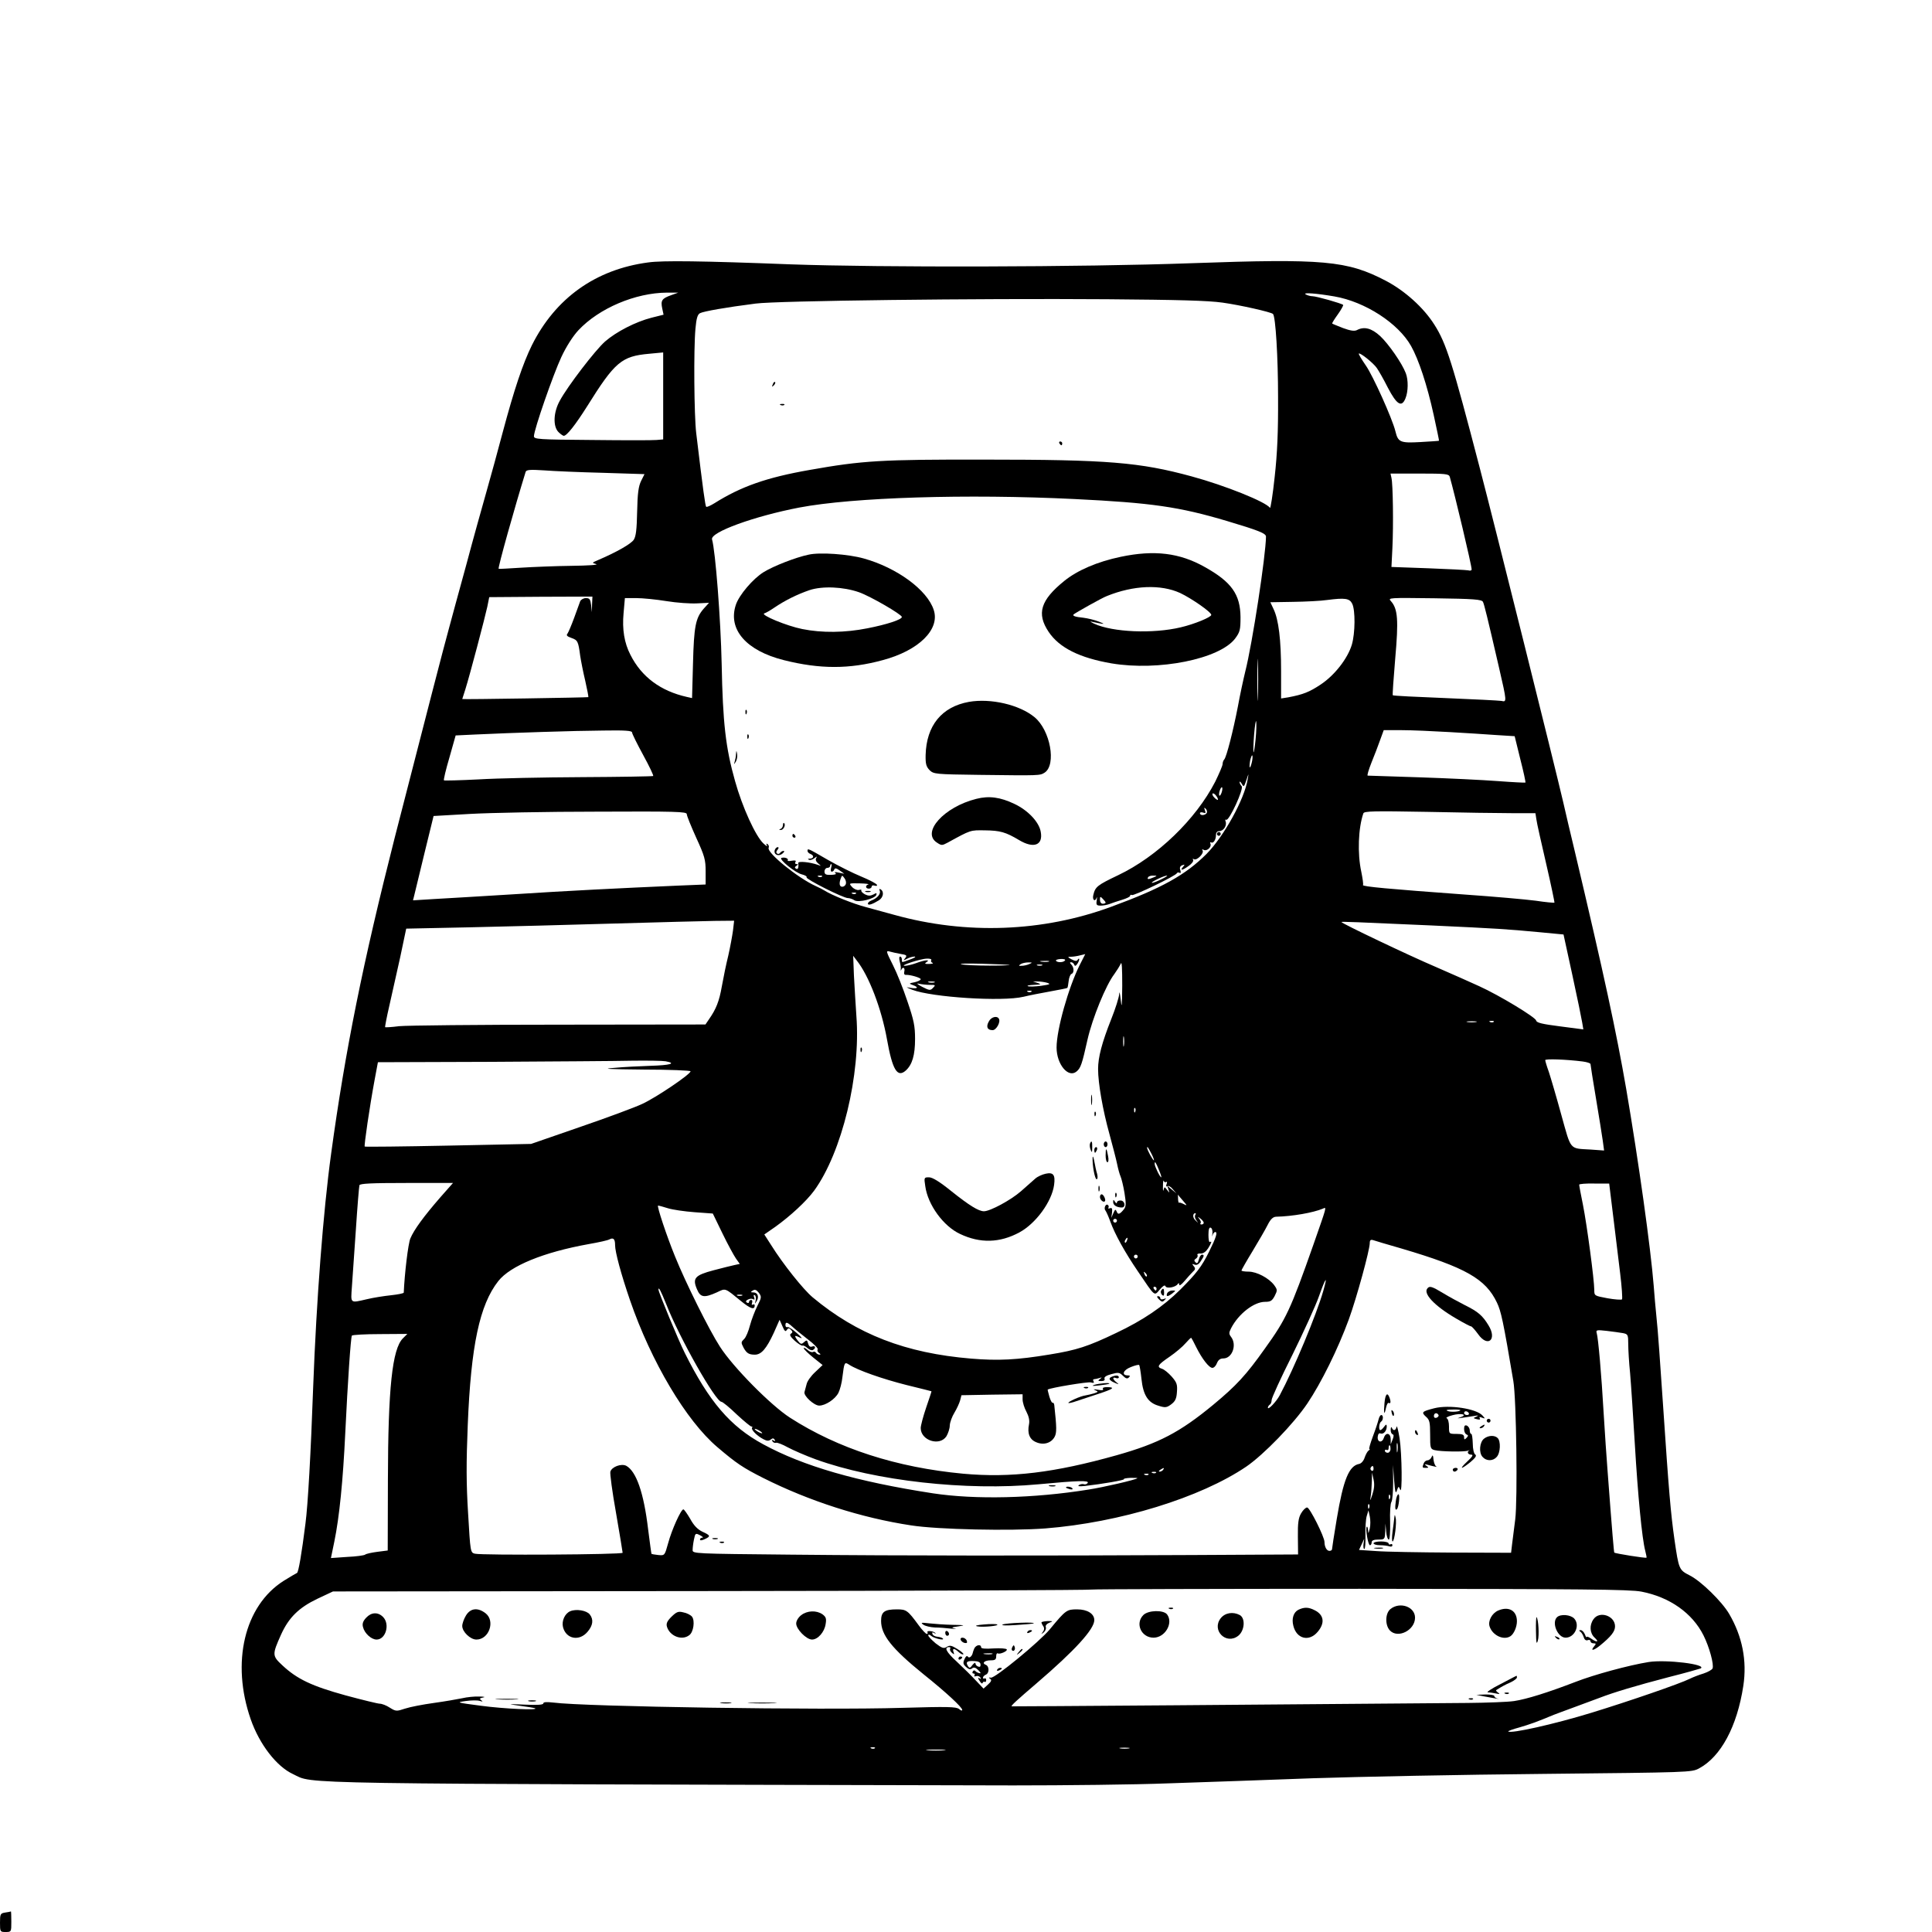 <?xml version="1.0" standalone="no"?>
<!DOCTYPE svg PUBLIC "-//W3C//DTD SVG 20010904//EN"
 "http://www.w3.org/TR/2001/REC-SVG-20010904/DTD/svg10.dtd">
<svg version="1.0" xmlns="http://www.w3.org/2000/svg"
 width="1024pt" height="1024pt" viewBox="0 0 1024 1024"
 preserveAspectRatio="xMidYMid meet">
<g transform="translate(0,1024) scale(0.1,-0.1)"
fill="#000000" stroke="none">
<path d="M3435 8849 c-278 -37 -491 -189 -616 -439 -48 -98 -93 -231 -155
-463 -25 -95 -63 -233 -84 -307 -21 -74 -71 -252 -109 -395 -39 -143 -80 -291
-90 -330 -31 -112 -116 -442 -289 -1115 -169 -665 -262 -1126 -337 -1675 -42
-305 -78 -779 -95 -1233 -13 -363 -28 -628 -41 -727 -20 -159 -37 -259 -45
-262 -5 -2 -37 -21 -71 -42 -208 -132 -279 -433 -174 -734 46 -132 137 -250
224 -290 115 -54 -96 -51 3817 -60 272 0 644 4 825 11 182 6 526 18 765 27
239 8 788 19 1220 23 774 8 786 8 825 29 116 62 202 222 235 438 20 133 -5
261 -75 381 -38 65 -148 173 -209 204 -57 29 -58 32 -81 190 -20 141 -30 258
-60 705 -14 209 -29 421 -35 470 -5 50 -12 126 -15 170 -16 201 -80 659 -146
1045 -52 300 -116 598 -274 1265 -20 83 -47 197 -60 255 -41 177 -366 1480
-442 1770 -146 560 -177 660 -241 760 -57 90 -156 179 -257 232 -205 107 -330
118 -1030 93 -578 -21 -1648 -23 -2125 -6 -465 18 -681 21 -755 10z m121 -174
c-48 -17 -55 -28 -46 -70 l7 -33 -64 -16 c-85 -22 -186 -74 -246 -126 -52 -46
-198 -236 -240 -314 -34 -61 -37 -136 -7 -166 11 -11 24 -20 28 -20 16 0 61
57 123 155 148 237 183 267 330 280 l74 7 0 -231 0 -230 -35 -3 c-19 -2 -173
-2 -342 0 -286 2 -308 4 -308 20 0 34 102 327 145 419 26 56 62 112 91 143
109 116 301 198 469 199 l60 0 -39 -14z m3516 -6 c163 -28 339 -142 407 -263
40 -71 85 -206 120 -366 16 -74 29 -135 28 -136 -1 -1 -45 -4 -99 -7 -106 -6
-118 -1 -132 57 -16 66 -119 295 -157 349 -22 32 -39 60 -37 63 7 6 76 -49 95
-76 10 -14 37 -61 59 -105 47 -90 73 -106 93 -57 15 36 16 98 2 134 -20 53
-92 156 -136 197 -46 42 -85 52 -124 31 -13 -6 -34 -3 -72 11 -30 12 -56 22
-58 24 -2 2 12 24 30 49 18 25 30 48 28 50 -8 8 -142 46 -163 46 -11 0 -28 5
-36 10 -17 11 59 5 152 -11z m-592 -33 c93 -13 257 -50 267 -60 14 -13 27
-230 27 -441 1 -181 -4 -298 -18 -423 -10 -95 -22 -169 -25 -164 -19 31 -238
119 -415 167 -275 75 -446 89 -1096 89 -550 1 -648 -5 -930 -55 -228 -40 -363
-88 -503 -176 -21 -13 -41 -22 -44 -19 -5 5 -16 82 -53 391 -11 91 -14 443 -4
553 5 55 11 75 24 82 19 10 138 31 295 51 112 15 1168 28 1865 23 373 -3 532
-7 610 -18z m-3285 -902 l221 -7 -18 -36 c-14 -29 -19 -66 -21 -162 -2 -95 -6
-131 -18 -150 -15 -22 -90 -65 -188 -107 -35 -15 -35 -15 -11 -22 14 -4 -45
-8 -130 -9 -85 -1 -207 -6 -270 -10 -63 -4 -116 -7 -117 -6 -6 3 87 333 143
514 4 11 22 13 97 8 50 -4 191 -10 312 -13z m4489 -21 c27 -95 116 -469 116
-491 0 -6 -8 -8 -18 -5 -9 2 -105 7 -212 11 l-195 7 5 100 c6 121 3 340 -5
372 l-5 23 154 0 c139 0 155 -2 160 -17z m-1989 -118 c409 -20 555 -41 810
-117 164 -49 205 -65 205 -82 -1 -100 -72 -567 -110 -716 -10 -41 -28 -124
-39 -185 -25 -129 -60 -266 -72 -280 -5 -5 -9 -16 -9 -25 0 -8 -18 -50 -39
-93 -103 -200 -307 -397 -515 -496 -109 -52 -121 -61 -131 -104 -7 -27 9 -40
18 -14 2 6 2 0 0 -15 -4 -24 -1 -28 21 -28 14 0 35 4 48 9 13 5 42 15 66 22
23 7 42 16 42 21 0 5 4 7 9 4 9 -6 234 102 239 116 2 4 8 5 14 2 6 -4 8 1 4
14 -5 13 -1 22 10 26 14 5 15 4 4 -9 -18 -21 -3 -19 31 6 16 11 26 25 23 31
-4 7 -2 8 4 4 15 -9 55 31 46 46 -4 7 -3 8 5 4 16 -10 43 13 37 31 -3 8 -2 11
3 8 12 -7 26 14 26 40 0 13 7 20 18 20 22 0 41 30 33 51 -3 8 -2 12 3 9 15 -9
95 165 82 178 -6 6 -11 16 -11 22 0 5 6 1 12 -10 10 -18 12 -16 24 20 13 39
13 39 7 5 -17 -106 -126 -303 -218 -396 -112 -112 -238 -182 -505 -280 -363
-134 -769 -149 -1150 -43 -41 11 -109 30 -150 41 -69 18 -183 64 -220 88 -8 5
-29 16 -47 24 -95 43 -259 176 -249 202 3 8 0 16 -6 20 -7 5 -8 2 -3 -7 5 -8
-4 -3 -18 10 -42 38 -113 194 -151 331 -50 177 -65 308 -71 622 -5 234 -33
598 -51 659 -11 38 224 123 463 169 285 54 886 73 1458 45z m-2557 -558 l-1
-42 -4 38 c-4 31 -8 37 -28 37 -12 0 -26 -8 -30 -17 -4 -10 -18 -49 -32 -88
-14 -38 -30 -76 -35 -83 -8 -9 -3 -15 20 -23 34 -12 37 -18 47 -94 4 -27 16
-88 27 -134 10 -45 18 -84 16 -86 -2 -2 -668 -13 -668 -10 0 0 7 23 16 50 24
76 105 384 117 440 l10 50 274 2 273 1 -2 -41z m394 17 c55 -9 128 -14 163
-12 l63 3 -29 -32 c-42 -49 -51 -91 -56 -290 l-5 -183 -27 6 c-139 31 -241
106 -300 224 -32 62 -44 134 -36 220 l7 80 60 0 c33 0 105 -7 160 -16z m3635
-14 c17 -34 16 -156 -2 -217 -22 -73 -91 -162 -165 -211 -60 -40 -93 -53 -172
-68 l-38 -6 0 146 c0 164 -13 272 -40 328 l-17 36 121 2 c66 1 148 5 181 10
93 12 118 9 132 -20z m693 10 c7 -15 22 -75 85 -348 42 -182 42 -184 13 -177
-13 2 -147 9 -297 15 -151 6 -277 12 -279 15 -2 2 4 89 13 195 18 203 14 263
-23 304 -17 18 -10 18 231 15 209 -3 250 -6 257 -19z m-1193 -502 c-1 -51 -3
-12 -3 87 0 99 2 141 3 93 2 -48 2 -129 0 -180z m-12 -225 c-4 -41 -9 -73 -11
-70 -2 2 -1 44 3 93 4 49 9 80 11 70 2 -11 1 -52 -3 -93z m-3305 35 c0 -7 27
-61 59 -120 33 -60 56 -109 53 -111 -4 -2 -173 -5 -377 -6 -203 -1 -451 -6
-549 -12 -98 -5 -181 -7 -183 -5 -3 2 10 57 29 121 l33 117 105 5 c192 9 523
20 678 21 116 2 152 -1 152 -10z m4330 2 c85 -5 199 -12 252 -16 l96 -6 30
-122 c17 -66 29 -122 27 -124 -1 -1 -67 2 -146 8 -79 6 -265 15 -414 20 -148
5 -273 9 -276 9 -4 1 5 31 20 69 15 37 36 91 46 120 l19 52 95 0 c53 0 166 -5
251 -10z m-1045 -160 c-4 -17 -9 -30 -11 -27 -2 2 -1 18 2 36 4 17 9 30 11 27
3 -2 2 -19 -2 -36z m-160 -160 c-4 -12 -9 -19 -12 -17 -3 3 -2 15 2 27 4 12 9
19 12 17 3 -3 2 -15 -2 -27z m-20 -39 c-2 -2 -11 3 -19 12 -8 8 -12 17 -9 21
3 3 12 -2 19 -12 7 -9 11 -19 9 -21z m-59 -70 c-9 -14 -36 -15 -36 -1 0 5 8 6
17 3 13 -5 15 -3 9 13 -5 14 -4 16 5 7 6 -6 8 -16 5 -22z m-2756 -6 c0 -9 23
-65 50 -125 45 -98 50 -117 50 -179 l0 -69 -147 -6 c-317 -14 -581 -27 -873
-46 -168 -10 -356 -22 -418 -25 l-113 -7 6 24 c3 12 27 113 54 223 l49 200
193 11 c107 6 409 12 672 12 422 2 477 0 477 -13z m4376 5 l122 0 5 -32 c2
-18 26 -124 52 -236 26 -112 45 -205 44 -206 -2 -2 -47 2 -99 10 -52 7 -223
22 -380 33 -397 29 -540 42 -536 50 3 4 -2 36 -9 71 -21 96 -16 231 11 309 4
12 55 13 336 8 182 -4 386 -7 454 -7z m-1901 -340 c-28 -12 -37 -12 -30 0 3 6
16 10 28 9 21 0 21 -1 2 -9z m41 -10 c-22 -11 -44 -20 -50 -19 -13 1 65 39 79
38 6 0 -8 -9 -29 -19z m-296 -124 c0 -3 -7 -6 -15 -6 -9 0 -15 9 -15 21 0 18
2 19 15 5 8 -8 15 -17 15 -20z m-1975 -148 c-4 -29 -15 -89 -25 -133 -11 -44
-26 -117 -34 -162 -14 -81 -31 -122 -68 -175 l-19 -28 -777 -1 c-427 0 -808
-4 -847 -8 -38 -5 -72 -7 -74 -5 -1 1 8 51 22 111 13 59 39 176 58 259 l32
152 336 7 c185 4 530 13 766 20 237 7 476 13 533 14 l103 1 -6 -52z m3700 27
c363 -17 393 -19 576 -36 l126 -12 47 -216 c26 -119 49 -232 52 -251 l6 -36
-123 16 c-94 12 -125 19 -127 31 -3 17 -194 133 -302 182 -41 19 -145 65 -230
102 -141 60 -500 231 -500 238 0 3 73 0 475 -18z m-2812 -151 c32 -5 36 -8 25
-22 -11 -13 -10 -14 9 -4 12 7 30 12 40 12 10 -1 0 -7 -22 -15 -49 -18 -45
-18 -45 0 0 8 -4 15 -9 15 -6 0 -6 -12 -2 -27 4 -16 7 -34 5 -41 -1 -7 0 -8 3
-2 8 18 21 11 16 -9 -3 -12 0 -19 9 -18 23 1 78 -15 78 -23 0 -5 -15 -12 -32
-16 -31 -6 -32 -7 -10 -15 33 -12 27 -21 -10 -15 -30 5 -29 5 7 -10 105 -40
477 -64 590 -37 28 7 90 19 140 28 49 9 91 17 92 19 2 1 5 18 7 36 2 19 9 36
15 38 15 5 14 35 -1 50 -8 8 -9 12 -1 12 6 0 14 -6 16 -12 4 -10 8 -9 16 2 6
8 11 20 11 25 0 6 -4 5 -8 -2 -5 -8 -13 -8 -32 2 -22 12 -23 14 -5 14 11 0 33
3 48 7 l29 7 -30 -59 c-59 -118 -122 -341 -122 -436 0 -89 62 -164 106 -127
22 18 29 39 58 169 26 114 97 288 142 347 13 18 28 42 34 55 6 16 8 -23 8
-117 -1 -109 -3 -125 -8 -75 -4 36 -7 50 -8 32 -1 -18 -20 -78 -42 -133 -50
-126 -70 -203 -70 -265 0 -76 25 -218 60 -344 17 -63 36 -135 41 -160 5 -25
13 -54 18 -65 5 -11 15 -51 21 -88 9 -55 8 -72 -2 -85 -22 -28 -33 -32 -39
-14 -6 14 -9 13 -18 -8 l-11 -25 4 28 c2 21 0 27 -11 23 -8 -3 -11 -2 -8 3 3
5 1 12 -4 15 -11 7 -22 -19 -12 -30 4 -5 16 -31 26 -59 24 -66 76 -161 147
-265 92 -136 85 -130 115 -95 16 19 27 26 30 18 5 -15 54 -6 65 11 5 7 8 6 8
-3 0 -8 12 0 28 19 15 18 35 40 44 49 14 12 15 18 5 30 -10 12 -9 14 5 8 11
-4 22 2 32 18 19 28 20 35 6 35 -5 0 -13 -12 -16 -26 -5 -19 -9 -23 -18 -14
-8 8 -7 13 3 19 7 5 11 13 8 19 -4 5 4 9 16 8 14 -1 28 9 40 27 18 29 22 41
10 34 -5 -3 -8 14 -8 38 0 29 4 41 12 38 7 -3 11 -17 9 -31 -2 -15 -1 -19 1
-9 2 9 9 17 14 17 14 0 4 -31 -33 -105 -39 -79 -67 -115 -153 -201 -90 -89
-197 -162 -339 -229 -150 -72 -210 -91 -351 -114 -174 -29 -274 -34 -418 -22
-348 29 -605 129 -840 325 -49 41 -157 176 -220 277 l-36 56 59 41 c78 56 163
134 205 191 147 202 248 615 224 926 -4 61 -10 157 -13 214 l-4 105 19 -25
c64 -80 131 -255 160 -417 29 -163 55 -206 100 -166 34 31 49 81 49 167 0 68
-6 99 -41 201 -22 66 -56 151 -75 188 -39 78 -40 81 -16 74 9 -3 34 -8 55 -12z
m163 -33 c-4 -5 0 -12 6 -14 7 -3 0 -6 -17 -6 -23 -1 -26 2 -15 9 24 15 -7 13
-55 -5 -22 -8 -49 -14 -60 -14 -30 0 85 38 118 38 16 1 26 -3 23 -8z m709 -1
c-7 -12 -42 -13 -48 -2 -3 4 8 8 24 9 17 1 27 -2 24 -7z m-87 -7 c-10 -2 -28
-2 -40 0 -13 2 -5 4 17 4 22 1 32 -1 23 -4z m-208 -17 c8 -2 -39 -4 -105 -4
-66 0 -133 3 -150 7 -16 4 31 5 105 3 74 -2 142 -5 150 -6z m105 4 c-11 -5
-29 -9 -40 -9 -17 -1 -17 1 -5 9 8 5 26 9 40 9 23 0 23 -1 5 -9z m68 -7 c-7
-2 -19 -2 -25 0 -7 3 -2 5 12 5 14 0 19 -2 13 -5z m-570 -90 c-7 -2 -21 -2
-30 0 -10 3 -4 5 12 5 17 0 24 -2 18 -5z m597 -2 c21 -7 15 -9 -32 -16 -31 -4
-63 -5 -70 -2 -7 3 7 6 32 7 38 2 41 3 20 10 l-25 8 25 0 c14 0 36 -3 50 -7z
m-622 -11 c31 0 32 -1 17 -16 -14 -15 -19 -14 -58 6 -25 13 -32 20 -17 16 14
-3 40 -6 58 -6z m539 -36 c-3 -3 -12 -4 -19 -1 -8 3 -5 6 6 6 11 1 17 -2 13
-5z m2356 -161 c-13 -2 -33 -2 -45 0 -13 2 -3 4 22 4 25 0 35 -2 23 -4z m94 1
c-3 -3 -12 -4 -19 -1 -8 3 -5 6 6 6 11 1 17 -2 13 -5z m-1960 -126 c-2 -13 -4
-3 -4 22 0 25 2 35 4 23 2 -13 2 -33 0 -45z m2431 -84 c23 -3 42 -9 42 -14 0
-5 13 -87 29 -182 16 -95 32 -196 36 -224 l7 -52 -69 5 c-117 7 -104 -8 -158
185 -26 95 -56 197 -66 227 -11 30 -19 58 -19 62 0 8 111 4 198 -7z m-4860 1
c60 -11 24 -21 -80 -24 -57 -2 -143 -6 -193 -11 -70 -5 -35 -7 158 -9 136 0
247 -5 247 -9 0 -16 -184 -140 -256 -173 -38 -18 -186 -73 -329 -122 l-260
-90 -439 -9 c-241 -5 -440 -7 -443 -5 -4 5 26 211 53 356 l17 91 601 2 c330 2
666 4 746 6 80 1 160 0 178 -3z m2489 -267 c-3 -8 -6 -5 -6 6 -1 11 2 17 5 13
3 -3 4 -12 1 -19z m87 -225 c9 -18 14 -33 12 -33 -6 0 -36 55 -36 66 0 11 5 3
24 -33z m39 -85 c9 -21 14 -38 12 -38 -7 0 -35 58 -35 71 0 18 6 9 23 -33z
m38 -63 c5 4 6 -2 2 -11 -4 -11 -2 -15 4 -11 6 4 19 -3 29 -16 l19 -22 -24 20
-24 20 6 -20 c7 -19 6 -19 -7 -2 -14 18 -14 18 -19 0 -2 -10 -4 0 -3 21 0 21
2 34 4 27 2 -6 8 -9 13 -6z m-3848 -82 c-86 -99 -139 -171 -158 -217 -12 -28
-31 -190 -35 -287 0 -4 -30 -10 -67 -14 -38 -4 -95 -13 -128 -21 -91 -21 -86
-24 -80 64 3 42 12 178 21 302 8 124 17 231 19 238 3 9 62 12 250 12 l246 0
-68 -77z m6201 33 c3 -23 12 -99 21 -171 9 -71 23 -190 32 -263 9 -72 13 -135
10 -139 -4 -3 -38 -1 -77 6 -69 13 -70 13 -70 44 0 53 -39 346 -60 451 -11 54
-20 102 -20 107 0 4 36 7 80 6 l79 0 5 -41z m-2264 -50 c23 -26 23 -28 4 -18
-12 6 -23 10 -25 7 -2 -2 -5 8 -5 21 -1 14 -1 24 0 22 0 -2 12 -16 26 -32z
m-2730 -40 c26 -8 89 -17 142 -21 l96 -7 51 -105 c28 -58 61 -118 72 -134 l20
-28 -28 -6 c-15 -3 -66 -16 -112 -28 -98 -26 -112 -42 -87 -100 18 -44 38 -47
105 -17 49 23 40 26 131 -48 48 -39 70 -46 70 -21 0 6 -4 7 -10 4 -6 -3 -7 1
-4 9 3 9 1 16 -5 16 -6 0 -11 -5 -11 -11 0 -5 -5 -7 -11 -3 -8 5 -6 10 5 16 9
5 21 6 28 2 8 -5 9 -2 5 10 -4 10 -3 15 4 11 5 -4 7 -16 4 -28 -5 -20 -5 -20
5 -4 15 23 6 47 -17 47 -15 0 -16 2 -3 10 11 7 19 4 32 -12 15 -21 15 -25 -8
-70 -13 -26 -31 -73 -39 -103 -8 -31 -21 -62 -30 -71 -18 -18 -18 -19 -4 -47
16 -29 28 -37 60 -37 34 0 61 31 100 115 l31 70 15 -34 c11 -27 17 -31 23 -20
8 11 12 11 22 1 10 -10 10 -14 0 -21 -9 -5 -3 -16 20 -37 18 -16 37 -28 42
-26 5 2 17 -5 27 -14 10 -9 23 -13 28 -9 17 10 13 25 -5 18 -10 -4 -17 2 -21
16 -5 19 -7 20 -22 7 -14 -13 -18 -11 -34 10 -20 27 -16 29 16 13 12 -6 4 5
-18 24 -22 20 -45 35 -51 33 -6 -2 -11 2 -11 10 0 19 8 18 37 -8 14 -13 51
-43 82 -67 32 -24 55 -48 52 -53 -4 -6 0 -14 7 -19 9 -6 10 -9 2 -9 -6 0 -15
5 -18 10 -4 6 -11 8 -16 4 -6 -3 -19 2 -30 12 -10 9 -19 13 -19 8 0 -5 23 -27
50 -49 l50 -40 -39 -37 c-22 -20 -43 -49 -46 -65 -4 -15 -9 -34 -11 -41 -6
-20 51 -72 78 -72 33 0 85 34 102 68 8 16 18 53 21 83 10 80 11 82 37 65 45
-29 176 -75 303 -107 72 -18 131 -32 132 -33 1 -1 -12 -39 -28 -86 -16 -47
-29 -96 -29 -109 0 -66 100 -98 136 -44 9 15 18 41 18 58 1 17 12 47 25 68 12
20 26 50 30 65 l7 27 162 3 162 2 0 -27 c0 -16 9 -45 20 -65 13 -25 18 -47 14
-67 -10 -48 3 -81 38 -95 39 -17 80 -5 98 29 11 21 11 48 -2 167 -1 9 -5 15
-9 13 -3 -2 -11 12 -17 32 -6 21 -10 38 -9 38 17 10 212 42 228 38 15 -4 20
-3 15 5 -4 7 -3 12 3 12 5 0 18 3 28 6 15 5 15 4 3 -5 -12 -9 -11 -11 7 -11
14 0 21 5 17 13 -3 8 10 17 37 24 36 10 43 9 61 -9 15 -15 23 -17 31 -9 8 8 7
11 -5 11 -35 0 -26 28 15 44 22 9 42 14 45 11 2 -2 8 -35 12 -74 9 -86 35
-126 91 -142 35 -11 43 -10 67 8 21 16 28 30 30 66 3 39 -1 50 -28 81 -17 19
-40 38 -51 41 -30 10 -23 21 40 64 32 22 70 54 85 72 15 17 28 30 30 28 2 -2
14 -24 26 -49 31 -62 68 -110 86 -110 8 0 19 11 24 25 7 17 17 25 34 25 47 0
73 72 41 114 -12 16 -12 22 0 46 39 76 121 140 180 140 29 0 37 5 51 31 15 30
15 33 -3 58 -28 37 -92 71 -135 71 -21 0 -38 3 -38 6 0 3 26 49 59 103 32 53
68 115 80 139 15 30 28 42 44 43 87 2 196 21 249 43 20 9 22 17 -50 -189 -122
-347 -145 -396 -258 -553 -99 -140 -152 -197 -274 -298 -177 -146 -288 -204
-511 -267 -331 -93 -561 -121 -814 -98 -353 33 -663 133 -918 297 -101 65
-301 267 -371 376 -57 88 -181 337 -238 478 -45 110 -98 270 -90 270 4 0 27
-6 52 -14z m2795 -36 c-4 -6 -1 -19 6 -28 12 -16 12 -16 -5 0 -16 14 -15 38 0
38 3 0 2 -5 -1 -10z m45 -41 c0 -5 -5 -9 -12 -9 -6 0 -8 3 -5 7 4 3 1 13 -6
22 -11 14 -10 14 6 2 9 -7 17 -17 17 -22z m-460 11 c0 -5 -4 -10 -10 -10 -5 0
-10 5 -10 10 0 6 5 10 10 10 6 0 10 -4 10 -10z m-2660 -129 c0 -37 32 -155 79
-292 112 -326 298 -639 463 -779 101 -86 135 -109 244 -164 243 -122 519 -211
784 -251 142 -22 527 -30 710 -16 394 31 823 163 1066 328 92 63 251 227 323
334 74 110 162 288 220 446 41 113 111 367 111 405 0 15 5 19 18 15 9 -3 78
-24 152 -45 338 -100 444 -160 504 -286 22 -46 33 -96 87 -416 16 -94 23 -629
10 -733 -6 -50 -14 -111 -17 -134 l-5 -43 -312 1 c-172 1 -353 4 -403 8 l-91
6 14 30 14 30 -4 -27 c-2 -16 0 -28 4 -28 5 0 7 33 6 73 -1 39 2 86 7 102 l9
30 7 -32 c4 -18 4 -48 0 -65 -7 -27 -8 -29 -9 -9 -1 13 -4 22 -7 19 -8 -9 7
-98 17 -98 5 0 9 7 9 15 0 10 11 15 35 15 34 0 35 1 37 43 l1 42 4 -42 c2 -24
8 -43 14 -43 5 0 8 38 7 93 -2 50 1 99 7 107 5 8 9 56 9 105 l-1 90 6 -80 c5
-64 8 -75 15 -55 8 24 9 24 17 5 12 -32 10 186 -3 272 -7 43 -14 70 -16 61 -4
-21 -18 -24 -25 -5 -3 6 -6 2 -6 -10 -1 -12 4 -23 10 -25 7 -2 7 -11 0 -28
l-10 -25 0 28 c-1 32 -26 37 -36 7 -9 -29 -35 -26 -33 4 2 16 7 22 16 18 15
-5 32 14 32 38 -1 12 -3 12 -14 -2 -7 -10 -16 -18 -20 -18 -10 0 -7 38 4 45
12 8 13 35 1 35 -5 0 -11 -10 -14 -22 -3 -13 -16 -53 -30 -90 -14 -38 -23 -68
-19 -68 4 0 2 -4 -4 -8 -6 -4 -15 -20 -21 -37 -5 -17 -18 -32 -29 -34 -54 -10
-84 -82 -119 -292 -14 -83 -25 -155 -25 -160 0 -5 -6 -9 -14 -9 -14 0 -26 21
-26 47 0 27 -78 183 -92 183 -8 0 -22 -14 -32 -31 -14 -24 -18 -51 -17 -124
l1 -94 -558 -3 c-812 -4 -1536 -4 -2129 2 -515 5 -523 5 -522 25 0 11 3 36 7
55 7 34 8 35 32 23 14 -7 19 -13 13 -13 -7 0 -13 -4 -13 -10 0 -6 10 -5 25 2
33 15 31 20 -13 40 -26 13 -45 33 -64 68 -16 27 -32 50 -36 50 -13 0 -62 -109
-81 -180 -18 -65 -18 -65 -52 -62 -19 2 -35 5 -36 6 -1 1 -9 60 -18 131 -23
194 -63 307 -116 336 -26 13 -76 -5 -84 -31 -3 -9 10 -108 30 -219 19 -111 35
-206 35 -211 0 -10 -744 -14 -783 -5 -24 6 -24 9 -36 213 -10 157 -10 270 -2
467 17 424 63 639 162 765 64 81 240 153 479 196 52 9 102 20 110 25 21 11 30
2 30 -30z m2713 24 c-3 -9 -8 -14 -10 -11 -3 3 -2 9 2 15 9 16 15 13 8 -4z
m57 -85 c0 -5 -4 -10 -10 -10 -5 0 -10 5 -10 10 0 6 5 10 10 10 6 0 10 -4 10
-10z m48 -105 c-3 -3 -9 2 -12 12 -6 14 -5 15 5 6 7 -7 10 -15 7 -18z m936
-76 c-37 -129 -157 -416 -231 -554 -18 -34 -63 -81 -63 -66 0 5 5 13 10 16 6
3 10 15 10 25 0 10 49 118 110 239 60 122 124 262 141 311 35 99 48 116 23 29z
m-884 11 c0 -5 -2 -10 -4 -10 -3 0 -8 5 -11 10 -3 6 -1 10 4 10 6 0 11 -4 11
-10z m-2599 -82 c71 -181 262 -518 293 -518 6 0 43 -30 81 -67 39 -36 74 -65
78 -64 5 1 6 -2 3 -7 -6 -10 28 -44 62 -61 17 -9 27 -9 37 -1 10 8 15 8 21 -1
5 -8 3 -9 -6 -4 -9 5 -11 4 -6 -4 4 -7 13 -10 19 -8 7 2 35 -9 62 -24 28 -15
94 -44 149 -64 315 -114 797 -168 1181 -132 211 20 269 21 260 7 -4 -6 -13 -9
-19 -7 -7 3 -19 1 -27 -4 -9 -7 0 -8 31 -5 90 10 212 31 207 36 -3 3 13 6 35
7 22 0 38 0 36 -2 -7 -8 -180 -48 -258 -60 -291 -47 -601 -54 -825 -20 -403
62 -687 144 -900 260 -174 94 -287 226 -416 485 -33 66 -139 321 -139 335 0
17 12 -5 41 -77z m402 45 c-7 -2 -19 -2 -25 0 -7 3 -2 5 12 5 14 0 19 -2 13
-5z m4670 -199 c25 -5 27 -9 27 -57 0 -29 4 -99 10 -157 5 -58 16 -226 25
-375 16 -270 38 -500 55 -564 5 -19 8 -36 7 -37 -4 -4 -167 22 -171 27 -2 4
-10 92 -36 439 -5 63 -14 196 -20 295 -12 211 -29 402 -37 429 -5 17 -1 18 53
12 33 -4 71 -9 87 -12z m-6468 -28 c-56 -57 -78 -263 -79 -748 l-1 -376 -55
-7 c-30 -4 -59 -10 -65 -15 -5 -4 -48 -10 -95 -12 l-86 -6 18 87 c27 132 46
323 58 576 13 271 29 505 35 516 3 4 70 8 150 8 l144 1 -24 -24z m1905 -502
c0 -2 -9 0 -20 6 -11 6 -20 13 -20 16 0 2 9 0 20 -6 11 -6 20 -13 20 -16z
m3367 -96 c-2 -13 -4 -5 -4 17 -1 22 1 32 4 23 2 -10 2 -28 0 -40z m-37 12 c0
-11 -7 -20 -15 -20 -8 0 -15 5 -15 11 0 5 5 7 10 4 6 -3 10 1 10 9 0 9 2 16 5
16 3 0 5 -9 5 -20z m-90 -106 c0 -8 -5 -12 -10 -9 -6 4 -8 11 -5 16 9 14 15
11 15 -7z m-1115 -4 c-3 -5 -12 -10 -18 -10 -7 0 -6 4 3 10 19 12 23 12 15 0z
m-38 -16 c-3 -3 -12 -4 -19 -1 -8 3 -5 6 6 6 11 1 17 -2 13 -5z m-40 -10 c-3
-3 -12 -4 -19 -1 -8 3 -5 6 6 6 11 1 17 -2 13 -5z m1187 -105 c-12 -36 -14
-38 -9 -10 3 18 5 54 6 80 l1 46 8 -36 c6 -25 4 -49 -6 -80z m93 -21 c-3 -8
-6 -5 -6 6 -1 11 2 17 5 13 3 -3 4 -12 1 -19z m-110 -50 c-3 -8 -6 -5 -6 6 -1
11 2 17 5 13 3 -3 4 -12 1 -19z m1443 -444 c150 -29 270 -114 329 -232 31 -62
56 -154 48 -175 -3 -7 -24 -19 -48 -27 -24 -7 -57 -20 -73 -28 -52 -26 -322
-119 -521 -180 -199 -61 -428 -112 -441 -99 -2 2 24 12 58 21 55 16 92 29 183
67 11 4 58 22 105 39 47 17 108 40 135 50 80 31 198 66 370 111 88 22 164 44
169 46 35 22 -184 48 -275 34 -106 -17 -290 -67 -390 -106 -143 -55 -257 -91
-324 -101 -33 -5 -143 -9 -245 -10 -925 -8 -2416 -19 -2418 -18 -5 3 27 32
132 122 203 174 306 287 306 335 0 34 -37 57 -91 57 -55 0 -60 -3 -145 -106
-56 -67 -291 -260 -312 -256 -12 2 -13 0 -4 -6 9 -6 7 -14 -11 -30 l-24 -22
-40 42 c-22 24 -68 69 -102 101 -56 51 -69 77 -40 77 6 0 8 -4 5 -9 -3 -5 1
-14 9 -21 13 -11 14 -10 9 4 -8 21 4 21 28 -1 10 -9 21 -14 24 -11 3 3 -12 16
-32 28 -30 19 -40 21 -56 11 -16 -10 -25 -7 -59 19 -21 18 -39 36 -39 42 0 6
7 5 16 -3 17 -14 74 -26 61 -13 -4 4 -17 8 -29 9 -12 1 -24 7 -26 15 -3 8 0
10 9 5 8 -5 11 -4 6 0 -10 11 -48 14 -41 3 3 -4 1 -8 -4 -8 -5 0 -25 21 -43
46 -58 79 -65 84 -115 84 -66 0 -84 -13 -84 -61 0 -75 56 -146 225 -283 120
-96 205 -175 205 -189 0 -6 -8 -3 -17 5 -16 12 -58 13 -303 6 -420 -13 -1682
6 -1847 28 -36 4 -53 3 -53 -4 0 -8 -31 -10 -97 -7 -97 4 -97 4 -28 -6 39 -5
75 -11 80 -13 28 -12 -167 -3 -285 13 -130 17 -133 18 -83 25 28 4 62 5 75 1
17 -5 19 -4 9 3 -11 8 -9 11 10 15 14 2 5 5 -21 5 -25 1 -65 -3 -90 -9 -24 -5
-92 -17 -150 -25 -58 -8 -126 -21 -153 -30 -45 -15 -49 -15 -81 5 -18 12 -42
21 -53 21 -10 0 -92 20 -181 44 -178 49 -257 86 -335 159 -55 51 -55 57 -7
164 41 90 94 142 192 189 l83 39 2009 2 c1105 1 2011 5 2014 8 3 2 642 4 1421
4 1188 -1 1428 -3 1491 -15z m-4063 -830 c-3 -3 -12 -4 -19 -1 -8 3 -5 6 6 6
11 1 17 -2 13 -5z m1346 -1 c-13 -2 -33 -2 -45 0 -13 2 -3 4 22 4 25 0 35 -2
23 -4z m-980 -10 c-24 -2 -62 -2 -85 0 -24 2 -5 4 42 4 47 0 66 -2 43 -4z"/>
<path d="M4096 8203 c-6 -14 -5 -15 5 -6 7 7 10 15 7 18 -3 3 -9 -2 -12 -12z"/>
<path d="M4138 8093 c7 -3 16 -2 19 1 4 3 -2 6 -13 5 -11 0 -14 -3 -6 -6z"/>
<path d="M5615 7890 c3 -5 8 -10 11 -10 2 0 4 5 4 10 0 6 -5 10 -11 10 -5 0
-7 -4 -4 -10z"/>
<path d="M4285 7300 c-67 -14 -185 -60 -237 -92 -57 -35 -131 -122 -148 -174
-43 -130 55 -243 255 -293 191 -48 347 -48 523 0 192 51 305 163 271 266 -34
106 -195 224 -371 273 -82 23 -233 34 -293 20z m268 -199 c60 -21 227 -118
227 -131 0 -14 -80 -40 -182 -60 -120 -24 -242 -25 -346 -4 -81 16 -224 75
-201 83 8 2 32 16 54 31 56 38 121 70 185 92 69 23 180 18 263 -11z"/>
<path d="M5941 7289 c-125 -26 -231 -72 -300 -128 -126 -102 -148 -173 -83
-270 57 -85 165 -138 333 -167 250 -42 572 23 655 131 26 35 29 46 29 114 -1
121 -48 187 -190 266 -133 75 -267 91 -444 54z m314 -192 c61 -29 165 -101
165 -116 0 -12 -89 -49 -162 -66 -147 -35 -360 -26 -458 19 -19 9 -26 14 -15
11 70 -15 79 -15 40 0 -22 9 -60 18 -84 21 -42 4 -59 10 -50 18 13 10 151 88
176 97 141 57 285 63 388 16z"/>
<path d="M5136 6520 c-145 -26 -226 -126 -230 -282 -1 -47 3 -61 21 -80 22
-21 30 -22 265 -25 322 -4 319 -4 345 12 63 42 30 225 -54 294 -80 66 -232
101 -347 81z"/>
<path d="M3951 6464 c0 -11 3 -14 6 -6 3 7 2 16 -1 19 -3 4 -6 -2 -5 -13z"/>
<path d="M3961 6334 c0 -11 3 -14 6 -6 3 7 2 16 -1 19 -3 4 -6 -2 -5 -13z"/>
<path d="M3901 6243 c0 -12 -4 -30 -7 -40 -5 -17 -5 -17 6 0 6 10 9 28 7 40
-4 22 -4 22 -6 0z"/>
<path d="M5175 6006 c-172 -43 -293 -178 -209 -232 24 -16 27 -16 57 0 124 68
119 66 197 65 81 -1 110 -9 182 -52 77 -46 128 -27 114 45 -9 51 -67 113 -139
147 -75 36 -135 44 -202 27z"/>
<path d="M4150 5868 c0 -9 -6 -19 -12 -21 -10 -4 -10 -6 0 -6 14 -1 28 26 18
36 -3 4 -6 -1 -6 -9z"/>
<path d="M6450 5820 c0 -5 5 -10 10 -10 6 0 10 5 10 10 0 6 -4 10 -10 10 -5 0
-10 -4 -10 -10z"/>
<path d="M4200 5810 c0 -5 5 -10 11 -10 5 0 7 5 4 10 -3 6 -8 10 -11 10 -2 0
-4 -4 -4 -10z"/>
<path d="M4107 5736 c-9 -24 17 -38 39 -21 10 8 14 15 7 15 -6 0 -15 -5 -18
-10 -4 -6 -11 -8 -16 -4 -6 4 -6 11 2 20 7 8 7 14 1 14 -5 0 -12 -6 -15 -14z"/>
<path d="M4280 5730 c0 -6 7 -13 15 -16 21 -8 19 -24 -2 -25 -12 0 -13 -2 -5
-6 7 -3 20 1 29 9 14 10 15 10 9 0 -5 -8 -1 -19 10 -28 18 -15 18 -15 -1 -8
-42 15 -105 21 -104 10 3 -25 -2 -37 -12 -30 -8 4 -7 9 2 15 11 7 11 9 1 9 -7
0 -10 5 -6 11 5 8 -1 10 -19 7 -15 -3 -24 -2 -22 2 6 10 -16 18 -33 13 -17 -6
75 -81 110 -88 15 -4 26 -10 23 -15 -6 -9 194 -110 219 -110 9 0 25 -5 35 -12
22 -13 107 8 116 29 3 11 0 11 -16 2 -16 -8 -27 -8 -45 1 -13 7 -21 16 -19 21
3 4 -3 5 -13 2 -10 -2 -26 5 -36 16 -18 20 -18 20 40 19 32 -1 53 -3 46 -6
-17 -5 -15 -22 3 -22 8 0 15 5 15 11 0 6 7 8 16 5 9 -3 14 -1 12 4 -2 6 -39
26 -83 44 -44 18 -124 58 -178 89 -105 61 -107 62 -107 47z m125 -90 c-3 -11
-2 -20 3 -20 6 0 12 5 14 12 3 8 11 7 29 -6 l24 -17 -30 6 c-18 4 -25 3 -18
-2 9 -6 1 -9 -22 -10 -28 -1 -35 3 -35 18 0 10 7 19 15 19 8 0 15 5 15 10 0 6
3 10 6 10 3 0 2 -9 -1 -20z m-48 -46 c-3 -3 -12 -4 -19 -1 -8 3 -5 6 6 6 11 1
17 -2 13 -5z m126 -40 c-3 -8 -11 -14 -19 -14 -15 0 -18 18 -7 46 6 16 7 16
19 -1 7 -9 10 -23 7 -31z m54 -50 c-3 -3 -12 -4 -19 -1 -8 3 -5 6 6 6 11 1 17
-2 13 -5z"/>
<path d="M4663 5518 c6 -17 -15 -40 -45 -51 -10 -4 -18 -11 -18 -16 0 -12 24
-4 58 17 24 15 29 46 10 58 -7 5 -9 2 -5 -8z"/>
<path d="M4588 5513 c6 -2 18 -2 25 0 6 3 1 5 -13 5 -14 0 -19 -2 -12 -5z"/>
<path d="M5241 4826 c-16 -28 -8 -46 20 -46 20 0 44 44 33 61 -10 17 -41 9
-53 -15z"/>
<path d="M4561 4674 c0 -11 3 -14 6 -6 3 7 2 16 -1 19 -3 4 -6 -2 -5 -13z"/>
<path d="M5783 4410 c0 -25 2 -35 4 -22 2 12 2 32 0 45 -2 12 -4 2 -4 -23z"/>
<path d="M5801 4334 c0 -11 3 -14 6 -6 3 7 2 16 -1 19 -3 4 -6 -2 -5 -13z"/>
<path d="M5777 4178 c-2 -7 -1 -22 4 -33 6 -16 8 -14 8 13 1 33 -4 41 -12 20z"/>
<path d="M5850 4175 c0 -8 5 -15 10 -15 6 0 10 7 10 15 0 8 -4 15 -10 15 -5 0
-10 -7 -10 -15z"/>
<path d="M5800 4145 c0 -8 2 -15 4 -15 2 0 6 7 10 15 3 8 1 15 -4 15 -6 0 -10
-7 -10 -15z"/>
<path d="M5860 4117 c0 -20 4 -37 10 -37 5 0 7 14 3 33 -8 45 -13 47 -13 4z"/>
<path d="M5791 4104 c-2 -40 12 -114 21 -114 6 0 7 11 3 28 -5 15 -11 45 -15
67 -4 22 -8 31 -9 19z"/>
<path d="M5542 4019 c-18 -4 -43 -15 -55 -26 -12 -11 -47 -41 -77 -68 -53 -46
-162 -105 -195 -105 -28 0 -78 31 -172 106 -63 51 -101 74 -119 74 -26 0 -27
-1 -20 -46 13 -99 96 -213 184 -254 107 -51 211 -48 315 8 87 47 172 163 184
252 7 53 -4 68 -45 59z"/>
<path d="M5822 3940 c0 -14 2 -19 5 -12 2 6 2 18 0 25 -3 6 -5 1 -5 -13z"/>
<path d="M5911 3904 c0 -11 3 -14 6 -6 3 7 2 16 -1 19 -3 4 -6 -2 -5 -13z"/>
<path d="M5830 3896 c0 -15 18 -31 26 -23 7 7 -7 37 -17 37 -5 0 -9 -6 -9 -14z"/>
<path d="M5900 3869 c0 -17 19 -29 46 -29 22 0 17 36 -6 37 -11 1 -20 -4 -20
-10 0 -7 -4 -6 -10 3 -8 13 -10 13 -10 -1z"/>
<path d="M6154 3399 c-3 -6 -1 -16 5 -22 8 -8 11 -5 11 11 0 24 -5 28 -16 11z"/>
<path d="M6186 3385 c-7 -19 3 -19 28 0 19 15 19 15 -1 15 -11 0 -23 -7 -27
-15z"/>
<path d="M6143 3353 c14 -14 19 -15 29 -4 11 10 10 11 -4 6 -11 -4 -18 -2 -18
4 0 6 -5 11 -12 11 -8 0 -6 -6 5 -17z"/>
<path d="M5893 2943 c-20 -8 -15 -19 15 -32 23 -10 25 -10 10 2 -22 17 -23 31
-3 23 8 -3 15 -1 15 4 0 11 -16 12 -37 3z"/>
<path d="M5800 2900 c-17 -6 -9 -7 25 -3 28 3 52 7 54 9 8 7 -54 2 -79 -6z"/>
<path d="M5748 2883 c7 -3 16 -2 19 1 4 3 -2 6 -13 5 -11 0 -14 -3 -6 -6z"/>
<path d="M5846 2878 c4 -7 -5 -8 -27 -4 -22 4 -27 3 -15 -2 19 -8 18 -9 -5
-17 -13 -4 -34 -9 -46 -11 -26 -3 -96 -35 -90 -40 2 -2 21 2 43 10 21 7 72 24
112 37 83 27 95 36 51 37 -18 0 -27 -3 -23 -10z"/>
<path d="M7567 3413 c-28 -27 35 -94 150 -161 39 -23 75 -42 80 -42 4 0 21
-19 37 -41 51 -73 103 -30 55 47 -31 51 -55 72 -124 106 -33 17 -85 45 -116
64 -58 35 -71 39 -82 27z"/>
<path d="M7338 2803 c-5 -56 -1 -69 8 -25 4 18 10 29 15 26 10 -6 12 7 3 30
-11 29 -22 16 -26 -31z"/>
<path d="M7602 2776 c-66 -17 -70 -21 -44 -45 19 -16 22 -29 22 -94 0 -72 1
-77 24 -83 32 -8 158 -10 176 -3 8 3 12 4 8 2 -15 -8 -8 -23 10 -23 12 0 7
-10 -20 -35 -47 -44 -36 -46 16 -4 27 23 34 34 25 40 -7 4 -13 29 -13 58 -1
28 -4 51 -8 51 -5 0 -8 9 -8 19 0 10 -7 21 -15 25 -11 4 -15 -1 -15 -18 0 -14
6 -26 13 -29 10 -4 10 -7 0 -18 -11 -11 -13 -10 -13 4 0 13 -9 17 -40 17 -40
0 -40 0 -40 39 0 22 -5 41 -12 44 -7 2 6 10 30 16 46 13 85 3 42 -11 -26 -8
-17 -7 73 7 23 4 26 3 13 -3 -19 -8 -19 -9 2 -14 14 -4 20 -2 15 5 -4 7 0 8
12 3 18 -6 18 -6 2 12 -33 36 -176 58 -255 38z m138 -10 c0 -8 -48 -12 -66 -5
-13 5 -7 8 24 8 23 1 42 -1 42 -3z m45 -16 c3 -5 -1 -10 -9 -10 -9 0 -16 5
-16 10 0 6 4 10 9 10 6 0 13 -4 16 -10z m-161 -9 c3 -5 -1 -11 -9 -15 -9 -3
-15 0 -15 9 0 16 16 20 24 6z"/>
<path d="M7377 2749 c4 -13 8 -18 11 -10 2 7 -1 18 -6 23 -8 8 -9 4 -5 -13z"/>
<path d="M7880 2710 c0 -5 5 -10 10 -10 6 0 10 5 10 10 0 6 -4 10 -10 10 -5 0
-10 -4 -10 -10z"/>
<path d="M7850 2680 c-9 -6 -10 -10 -3 -10 6 0 15 5 18 10 8 12 4 12 -15 0z"/>
<path d="M7500 2651 c0 -6 4 -13 10 -16 6 -3 7 1 4 9 -7 18 -14 21 -14 7z"/>
<path d="M7866 2615 c-24 -18 -29 -75 -8 -97 20 -23 55 -23 75 0 20 22 22 83
5 100 -16 16 -49 15 -72 -3z"/>
<path d="M7588 2518 c-4 -10 -14 -18 -22 -18 -7 0 -17 -7 -20 -16 -9 -23 -8
-24 12 -24 15 0 15 2 2 11 -12 9 -10 10 8 5 32 -9 59 -14 45 -9 -6 2 -13 19
-15 36 -2 24 -5 28 -10 15z"/>
<path d="M7700 2450 c0 -5 4 -10 9 -10 6 0 13 5 16 10 3 6 -1 10 -9 10 -9 0
-16 -4 -16 -10z"/>
<path d="M7398 2283 c-5 -36 -3 -51 6 -42 10 10 17 79 8 79 -5 0 -12 -17 -14
-37z"/>
<path d="M7390 2195 c-1 -11 -5 -44 -9 -72 -4 -29 -4 -53 0 -53 10 0 23 101
16 126 -4 18 -5 18 -7 -1z"/>
<path d="M3778 2083 c6 -2 18 -2 25 0 6 3 1 5 -13 5 -14 0 -19 -2 -12 -5z"/>
<path d="M3818 2063 c7 -3 16 -2 19 1 4 3 -2 6 -13 5 -11 0 -14 -3 -6 -6z"/>
<path d="M7280 2060 c0 -5 15 -10 34 -10 19 0 41 -3 50 -6 9 -3 16 -1 16 6 0
6 -4 8 -10 5 -5 -3 -10 -1 -10 4 0 6 -18 11 -40 11 -22 0 -40 -4 -40 -10z"/>
<path d="M7288 2033 c12 -2 30 -2 40 0 9 3 -1 5 -23 4 -22 0 -30 -2 -17 -4z"/>
<path d="M5563 2363 c9 -2 23 -2 30 0 6 3 -1 5 -18 5 -16 0 -22 -2 -12 -5z"/>
<path d="M5650 2356 c0 -2 9 -6 20 -9 11 -3 18 -1 14 4 -5 9 -34 13 -34 5z"/>
<path d="M7370 1712 c-28 -22 -30 -84 -4 -113 42 -46 134 0 134 67 0 58 -80
86 -130 46z"/>
<path d="M6198 1713 c7 -3 16 -2 19 1 4 3 -2 6 -13 5 -11 0 -14 -3 -6 -6z"/>
<path d="M6882 1708 c-26 -13 -37 -47 -27 -85 17 -70 84 -86 129 -32 39 46 34
89 -15 114 -33 17 -55 18 -87 3z"/>
<path d="M7941 1704 c-33 -14 -55 -55 -46 -84 15 -48 75 -76 111 -52 18 12 34
49 34 79 0 56 -43 81 -99 57z"/>
<path d="M2470 1678 c-11 -18 -20 -43 -20 -56 0 -31 43 -72 75 -72 67 0 101
98 49 139 -41 32 -80 28 -104 -11z"/>
<path d="M3022 1700 c-28 -12 -46 -51 -38 -84 16 -63 86 -77 130 -25 29 34 33
65 12 92 -16 21 -72 31 -104 17z"/>
<path d="M3559 1671 c-23 -23 -29 -36 -24 -53 15 -50 79 -75 118 -45 23 16 31
77 15 98 -7 9 -28 20 -46 23 -27 7 -36 3 -63 -23z"/>
<path d="M4246 1679 c-15 -12 -26 -30 -26 -44 0 -30 54 -85 84 -85 31 0 66 40
72 82 5 29 2 38 -17 52 -32 22 -81 20 -113 -5z"/>
<path d="M6060 1680 c-45 -45 -11 -120 54 -120 61 0 106 77 72 123 -19 25
-100 23 -126 -3z"/>
<path d="M1941 1666 c-17 -18 -22 -32 -17 -50 8 -33 44 -66 72 -66 49 0 72 82
34 120 -27 27 -62 25 -89 -4z"/>
<path d="M6470 1663 c-50 -64 29 -143 93 -93 34 27 39 93 8 110 -36 19 -78 12
-101 -17z"/>
<path d="M8252 1668 c-29 -29 4 -108 46 -108 48 0 78 65 46 101 -19 21 -73 26
-92 7z"/>
<path d="M8446 1658 c-23 -32 -20 -74 6 -98 26 -24 12 -27 -20 -4 -12 8 -22
12 -23 7 0 -4 -4 2 -9 15 -5 12 -15 22 -22 22 -9 0 -10 -3 -2 -8 6 -4 14 -17
18 -29 4 -14 12 -20 22 -16 7 3 14 0 14 -6 0 -6 7 -11 16 -11 14 0 14 -3 4
-15 -23 -27 -5 -25 30 3 60 49 80 75 80 102 0 56 -82 84 -114 38z"/>
<path d="M8141 1594 c1 -63 3 -73 10 -49 8 27 3 114 -7 124 -2 2 -4 -31 -3
-75z"/>
<path d="M5520 1641 c0 -3 4 -13 10 -21 6 -9 5 -20 -3 -30 -10 -13 -10 -13 5
-2 9 8 14 20 11 28 -3 8 4 17 18 23 22 8 21 9 -8 9 -18 -1 -33 -4 -33 -7z"/>
<path d="M4895 1628 c11 -7 38 -13 60 -14 22 0 60 -3 85 -6 25 -3 34 -3 20 0
-20 5 -17 7 20 12 39 6 35 7 -31 8 -42 1 -98 5 -125 8 -43 5 -46 4 -29 -8z"/>
<path d="M5215 1630 c-38 -3 -51 -7 -35 -10 30 -6 119 3 105 10 -5 3 -37 3
-70 0z"/>
<path d="M5315 1630 c-12 -5 15 -7 70 -3 50 3 92 7 94 9 9 8 -145 2 -164 -6z"/>
<path d="M5010 1586 c0 -9 5 -16 10 -16 6 0 10 4 10 9 0 6 -4 13 -10 16 -5 3
-10 -1 -10 -9z"/>
<path d="M5445 1590 c-3 -6 1 -7 9 -4 18 7 21 14 7 14 -6 0 -13 -4 -16 -10z"/>
<path d="M8247 1559 c7 -7 15 -10 18 -7 3 3 -2 9 -12 12 -14 6 -15 5 -6 -5z"/>
<path d="M5092 1548 c3 -7 12 -14 21 -16 12 -2 15 1 11 12 -7 19 -38 22 -32 4z"/>
<path d="M5164 1503 c-4 -10 -8 -20 -8 -23 -4 -19 -19 -31 -26 -21 -4 7 -11 3
-18 -13 -9 -20 -7 -27 8 -41 14 -13 23 -15 32 -8 9 8 19 5 33 -9 14 -14 16
-19 5 -16 -8 2 -18 7 -21 12 -4 4 -10 3 -13 -3 -4 -6 -2 -11 4 -11 6 0 8 -4 5
-10 -3 -5 0 -7 8 -4 8 3 18 0 23 -7 5 -8 3 -10 -5 -4 -9 5 -9 1 1 -14 7 -12
14 -17 16 -11 2 6 7 8 11 6 4 -3 8 1 8 9 0 8 -4 12 -9 9 -4 -3 -8 -1 -8 4 0 6
7 12 15 16 19 7 19 45 0 52 -23 9 -7 24 26 24 23 0 29 4 29 21 0 11 3 18 8 16
11 -7 54 12 48 21 -3 5 -35 7 -71 5 -42 -3 -65 -1 -65 6 0 18 -27 13 -36 -6z
m94 -30 c-10 -2 -28 -2 -40 0 -13 2 -5 4 17 4 22 1 32 -1 23 -4z m-61 -55 c1
-11 -3 -15 -13 -11 -8 3 -14 10 -14 17 0 6 -7 2 -16 -9 -12 -17 -16 -18 -24
-5 -13 21 -5 28 33 26 23 -1 33 -6 34 -18z"/>
<path d="M5366 1511 c-4 -7 -5 -15 -2 -18 9 -9 19 4 14 18 -4 11 -6 11 -12 0z"/>
<path d="M5399 1483 c-13 -16 -12 -17 4 -4 16 13 21 21 13 21 -2 0 -10 -8 -17
-17z"/>
<path d="M5080 1449 c0 -5 5 -7 10 -4 6 3 10 8 10 11 0 2 -4 4 -10 4 -5 0 -10
-5 -10 -11z"/>
<path d="M5285 1390 c-3 -6 1 -7 9 -4 18 7 21 14 7 14 -6 0 -13 -4 -16 -10z"/>
<path d="M7951 1313 c-46 -23 -75 -43 -65 -43 11 0 30 -3 44 -6 19 -4 22 -3
10 5 -8 5 -12 11 -10 13 28 18 50 30 78 42 17 8 32 20 32 25 0 6 -1 10 -2 9
-2 0 -41 -21 -87 -45z"/>
<path d="M7978 1263 c7 -3 16 -2 19 1 4 3 -2 6 -13 5 -11 0 -14 -3 -6 -6z"/>
<path d="M7865 1249 c52 -10 95 -17 73 -12 -10 2 -18 9 -18 14 0 5 -21 8 -47
8 l-48 -2 40 -8z"/>
<path d="M2638 1233 c29 -2 74 -2 100 0 26 2 2 3 -53 3 -55 0 -76 -1 -47 -3z"/>
<path d="M7788 1233 c7 -3 16 -2 19 1 4 3 -2 6 -13 5 -11 0 -14 -3 -6 -6z"/>
<path d="M2803 1223 c9 -2 25 -2 35 0 9 3 1 5 -18 5 -19 0 -27 -2 -17 -5z"/>
<path d="M3823 1213 c15 -2 37 -2 50 0 12 2 0 4 -28 4 -27 0 -38 -2 -22 -4z"/>
<path d="M3978 1213 c34 -2 90 -2 125 0 34 2 6 3 -63 3 -69 0 -97 -1 -62 -3z"/>
<path d="M27 103 c-25 -4 -27 -8 -27 -54 0 -48 1 -49 30 -49 30 0 30 1 30 55
0 30 -1 54 -2 54 -2 -1 -15 -4 -31 -6z"/>
</g>
</svg>
